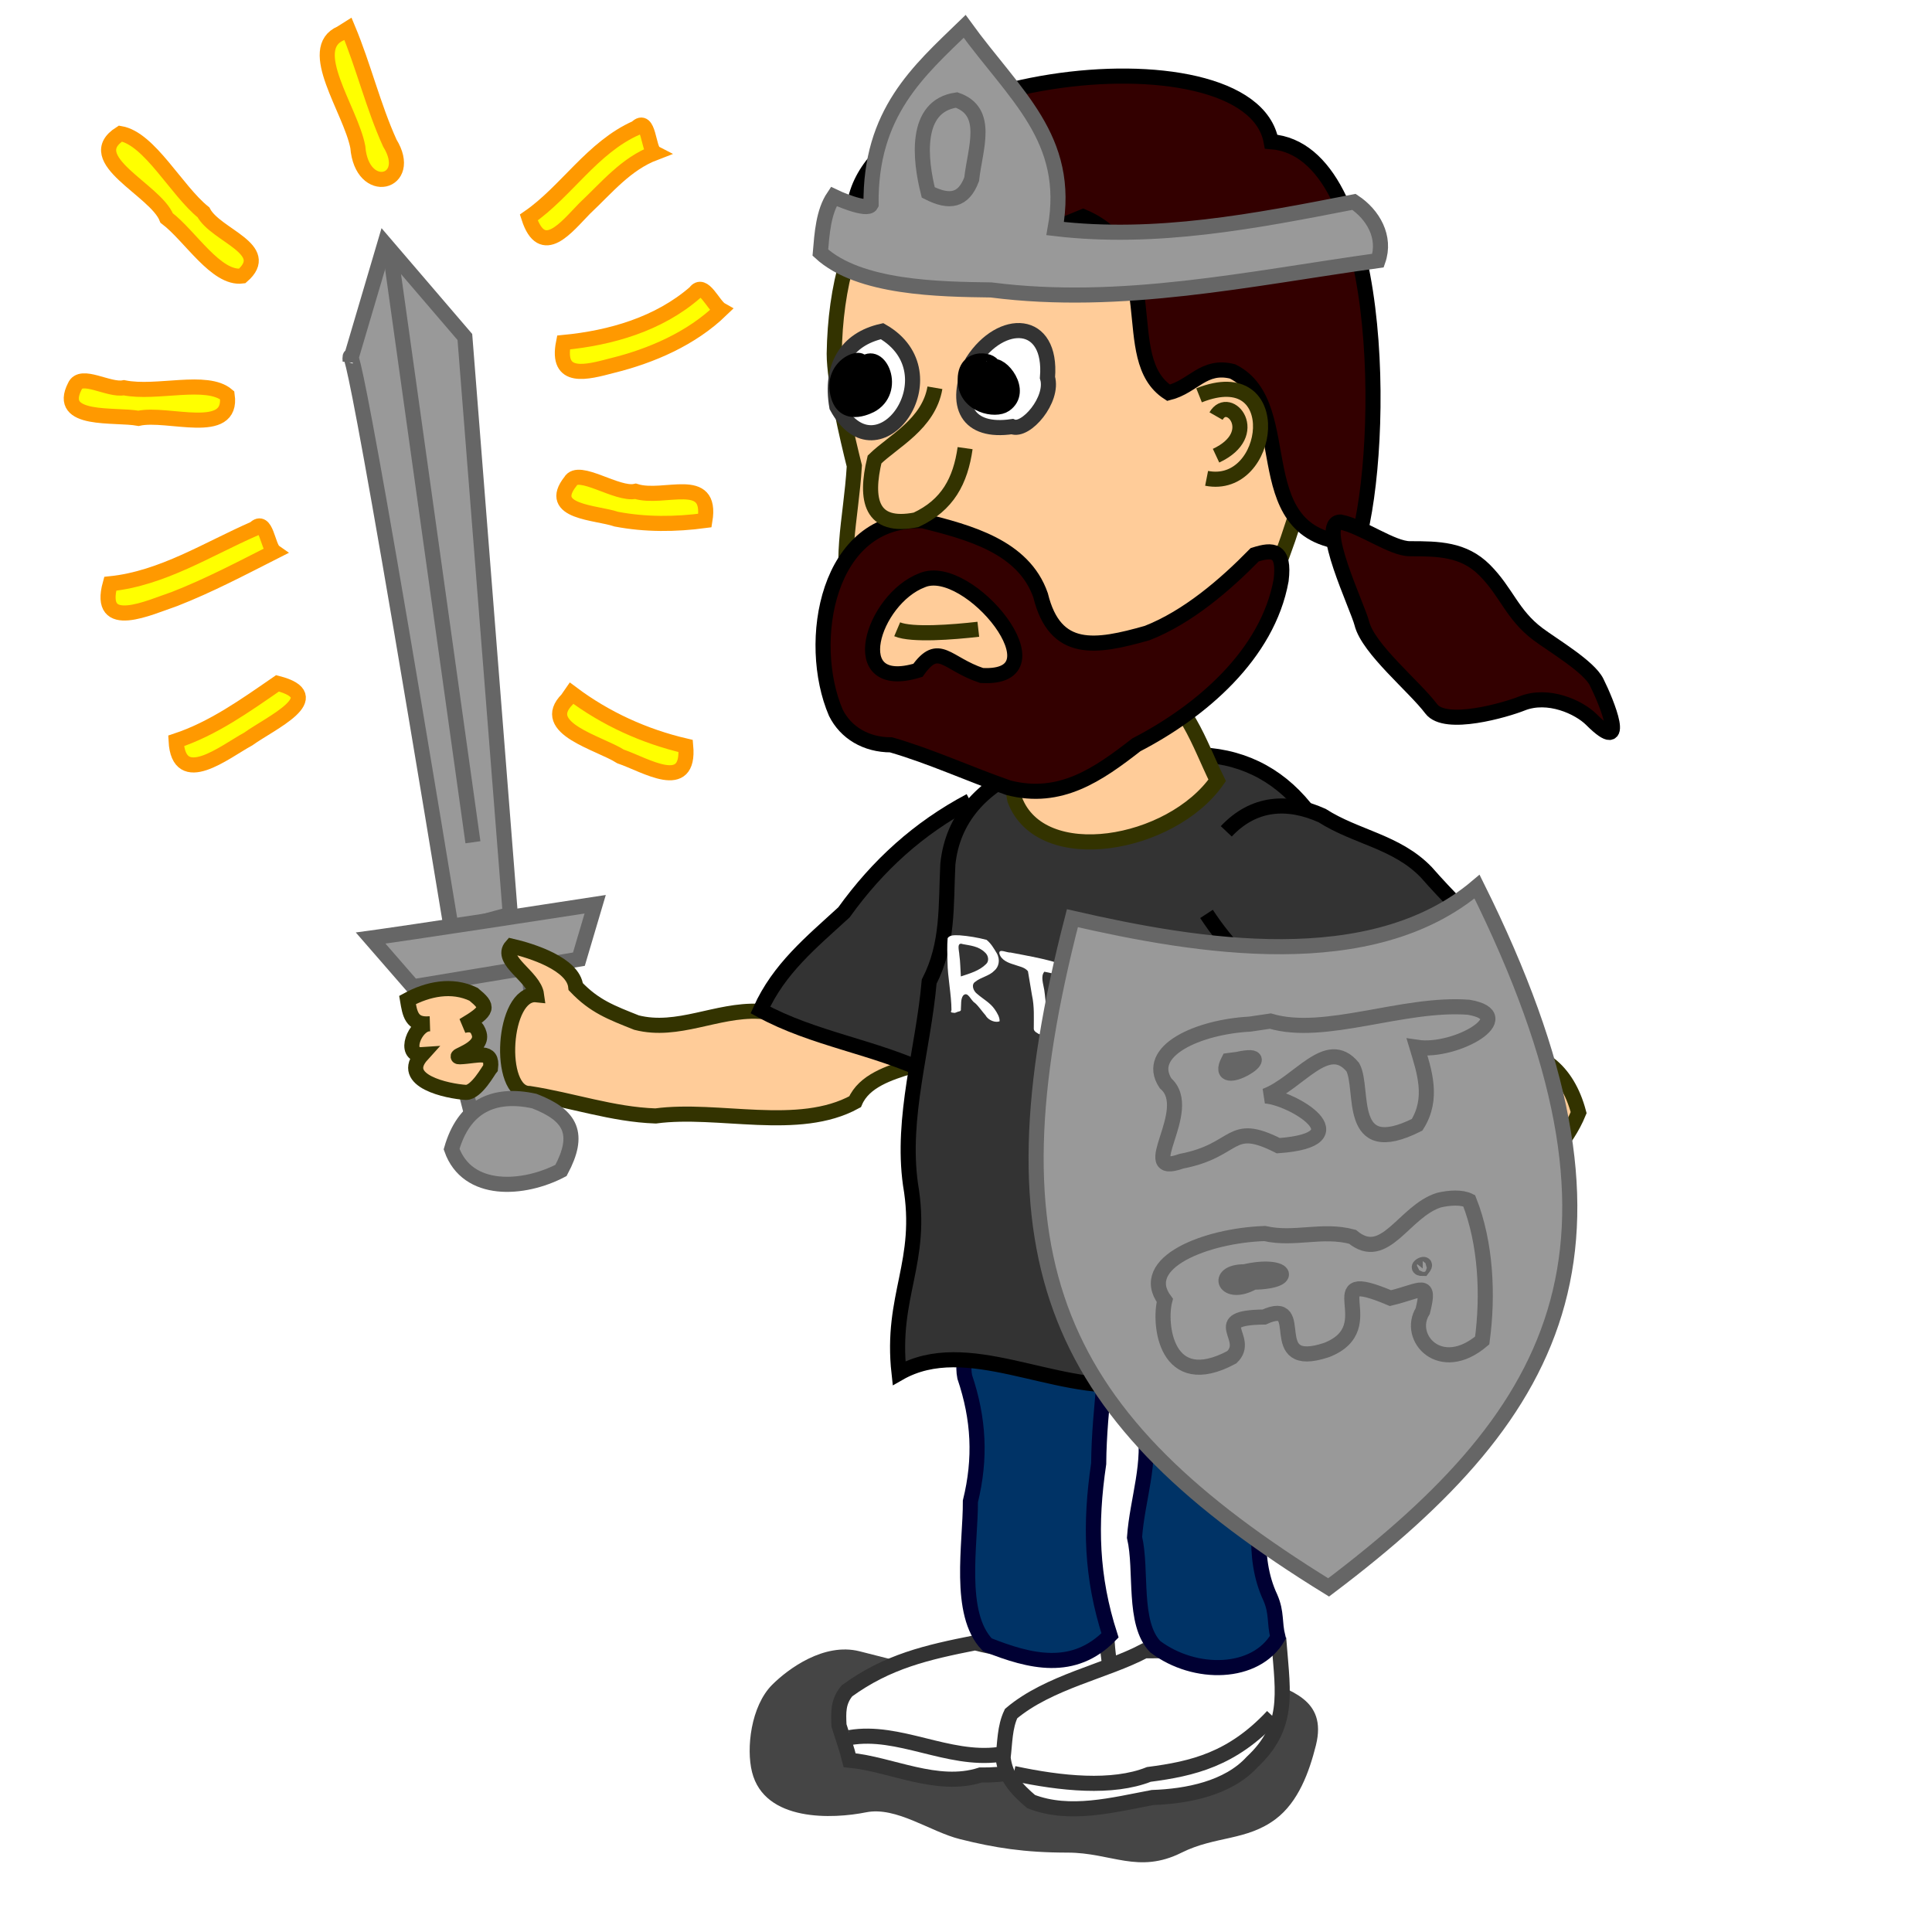 <?xml version="1.0" encoding="UTF-8" standalone="no"?>
<svg xmlns:rdf="http://www.w3.org/1999/02/22-rdf-syntax-ns#" xmlns="http://www.w3.org/2000/svg" height="128" width="128" version="1.0" xmlns:cc="http://creativecommons.org/ns#" xmlns:dc="http://purl.org/dc/elements/1.1/">
 <defs>
  <filter id="filter3443" height="1.653" width="1.25" y="-.327" x="-.125">
   <feGaussianBlur stdDeviation="1.963"/>
  </filter>
 </defs>
 <g fill-rule="evenodd">
  <path d="m29.919 61.636c-7.248-44.018-6.721-37.718-6.721-37.718l2.298-7.778 5.303 6.187 3.009 38.248-3.889 1.061z" stroke="#666666" stroke-width="1px" fill="#999999"/>
  <path d="m65.835 110.73c-1.872 0.61-6.114-0.64-8.895-1.33-2.357-0.59-4.728 1.17-5.782 2.22-1.414 1.42-1.726 4.22-1.335 5.78 0.832 3.33 5.383 3.11 7.561 2.67 2.008-0.4 4.245 1.29 6.227 1.78 2.276 0.57 4.263 0.89 7.116 0.89 2.9 0 4.684 1.44 7.561 0 2.231-1.11 4.29-0.77 6.226-2.22 1.513-1.14 2.227-3.13 2.669-4.89 0.784-3.14-1.877-3.61-3.558-4.45-2.161-1.08-5.907-0.42-7.561 0-1.773 0.44-3.316-2.23-5.782-2.23-1.999 0-1.059 1.78-4.447 1.78z" fill-opacity=".728" filter="url(#filter3443)"/>
  <path d="m64.602 108.84c-3.176 0.63-5.789 1.22-8.486 3.18-0.6 0.72-0.572 1.42-0.53 2.3 0.237 0.77 0.511 1.51 0.707 2.3 2.752 0.26 5.793 1.9 8.667 0.98 3.018 0.04 6.07-1.02 8.569-2.84 0.577-1.71-0.042-4.02-0.177-5.92-2.784 0.88-5.948 0.73-8.75 0z" stroke="#333333" stroke-width="1px" fill="#fffffffff"/>
 </g>
 <path d="m56.293 115.12c3.252-0.56 6.502 1.57 9.887 1.12 3.144-0.1 4.775-2.39 7.084-2.54" stroke="#333333" stroke-width="1px" fill="none"/>
 <path d="m75.827 109.37c-2.53 1.35-6.339 2.05-8.839 4.16-0.427 0.89-0.409 1.93-0.53 2.91 0.144 1.3 0.905 2.11 1.856 2.92 2.567 0.99 5.429 0.22 8.043-0.27 2.295-0.08 5.001-0.6 6.599-2.35 2.47-2.31 2.056-4.51 1.798-7.72-2.975 0.22-5.944 0.35-8.927 0.35z" fill-rule="evenodd" stroke="#333333" stroke-width="1px" fill="#fffffffff"/>
 <g fill-rule="evenodd" stroke-width="1px">
  <path d="m28.646 63.678l2.568 10.017 4.543-0.724-0.835-10.362-6.276 1.069z" stroke="#666666" fill="#999999"/>
  <path d="m39.432 59.909c-12.067 1.861-14.875 2.24-14.875 2.24l2.805 3.226 10.992-1.827 1.078-3.639z" stroke="#666666" fill="#999999"/>
  <path d="m62.19 68.932c-1.222-0.698-7.175-5.71-11.921-1.931-2.802-0.12-5.35 1.446-8.094 0.75-1.687-0.674-2.785-1.075-4.03-2.381-0.16-1.509-2.939-2.385-4.25-2.686-0.838 0.939 1.49 2.007 1.653 3.222-2.246-0.237-2.662 6.543-0.472 6.542 2.806 0.432 5.498 1.39 8.357 1.487 4.155-0.559 9.462 1.123 13.217-0.941 1.181-2.768 6.758-2.135 5.54-4.062z" stroke="#333300" fill="#ffcc99"/>
  <path d="m64.277 53.055c-3.433 1.819-6.128 4.281-8.364 7.392-2.178 1.999-4.301 3.718-5.537 6.466 3.539 1.943 7.601 2.443 11.173 4.178 3.196-3.986 4.532-9.068 6.188-13.825" stroke="#000000" fill="#333333"/>
  <path d="m75.666 87.221c-0.145 0.779-0.89 2.802-0.625 4.125 0.203 1.016 0.508 2.031 0.75 3 0.518 2.545-0.446 4.982-0.625 7.504 0.515 2.2-0.137 5.69 1.375 7.25 2.63 1.98 6.665 1.89 8.125-0.63-0.251-1-0.06-1.6-0.5-2.62-1.286-2.74-0.677-5.868-0.25-8.754 0.057-3.791 0.767-7.456 0.625-11.25-2.168-0.801-7.507-0.221-8.875 1.375z" stroke="#000033" fill="#003366"/>
  <path d="m64.541 87.096c-0.145 0.779-0.89 2.802-0.625 4.125 0.943 2.795 1.074 5.406 0.375 8.25 0.016 2.789-0.872 7.449 1.125 9.499 2.845 1.13 5.706 1.85 8.125-0.62-1.246-3.86-1.344-7.37-0.75-11.379 0.029-3.8 0.768-7.43 0.625-11.25-2.168-0.801-7.507-0.221-8.875 1.375z" stroke="#000033" fill="#003366"/>
  <path d="m89.45 90.373c-2.805-3.462-0.873-8.646-0.515-12.61-1.228-4.957 1.962-10.247 0.909-15.202-0.466-3.106-1.496-5.903-3.057-8.611-1.784-2.413-4.167-3.786-7.196-3.941-3.886 0.57-7.808 0.045-11.667 0.884-2.847 1.239-4.81 3.291-5.127 6.364-0.137 2.774 0.049 5.274-1.237 7.778-0.387 4.452-1.864 8.971-1.238 13.435 0.895 5.194-1.334 7.325-0.758 12.505 4.481-2.566 10.29 1.302 15.379 0.732 4.268-1.526 11.859 1.902 14.507-1.334z" stroke="#000000" fill="#333333"/>
  <path d="m93.303 75.776c-2.519 2.143-5.79 4.023-9.104 4.256-1.533-0.365-0.939-2.568-2.757-2.432-1.047 1.002-0.66 2.359-0.292 3.665-2.075 0.142-4.34-0.607-5.173 2.061 1.153 0.723 2.779 0.725 4.007 0.379-1.164 0.852-4.237 1.27-1.854 2.994 1.515 0.624 2.423-0.66 3.714-1.337-0.856 1.729-2.788 3.247 0.332 3.002 1.152-0.524 1.594-1.493 2.11-2.565 1.002-0.796 2.377-1.085 3.585-1.553 3.13-0.008 5.939-1.155 8.798-2.327 1.122-2.78 4.941-2.906 6.211-5.445 0.71-0.915 1.29-1.735 1.71-2.759-0.75-2.831-2.63-4.38-5.52-4.136-3.729 0.481-3.687 4.196-5.767 6.197z" stroke="#333300" fill="#ffcc99"/>
  <path d="m79.934 60.549c1.392 2.13 3.118 3.82 5.027 5.459 1.801 1.768 3.219 3.815 4.506 5.967 3.406-2.505 6.403-6.299 9.363-9.558-1.424-1.566-2.94-3.034-4.339-4.631-1.96-2.033-4.657-2.315-6.898-3.753-2.317-1.04-4.543-0.871-6.349 1.045" stroke="#000000" fill="#333333"/>
  <path d="m69.993 7.636c-10.45-0.061-14.584 6.834-14.724 15.803 0 1.876 0.867 5.569 1.332 7.428-0.216 3.662-1.123 6.429-0.043 10.003 1.257 5.057 4.654 7.749 9.546 8.839 4.343-0.085 10.18-1.56 13.435-4.596 4.661-3.814 6.064-10.268 7.779-15.91 0.609-5.389-2.006-10.53-3.536-15.556-2.131-5.501-8.577-6.78-13.789-6.011z" stroke="#333300" fill="#ffcc99"/>
 </g>
 <g stroke-width="1px" fill-rule="evenodd">
  <path d="m56.558 14.707c-0.644-9.862 26.255-13.119 27.66-5.321 7.556 0.58 7.594 19.938 5.717 26.599-7.796-0.079-3.742-9.111-8.274-11.378-1.931-0.483-2.577 0.997-4.243 1.414-3.529-2.268 0.04-9.248-5.657-11.667-2.782 1.124-6.307 2.859-9.192 0-2.466 0-3.911 1.193-6.011 0.353z" stroke="#000000" fill="#330000"/>
  <path d="m88.812 34.586c-1.58 0 1.141 5.624 1.414 6.718 0.424 1.695 3.492 4.184 4.596 5.657 0.938 1.25 4.97 0.062 6.008-0.354 1.75-0.7 3.79 0.255 4.6 1.061 2.51 2.514 1.01-1.161 0.35-2.475-0.51-1.032-2.87-2.421-3.89-3.182-1.72-1.294-2.073-2.783-3.532-4.243-1.393-1.393-3.063-1.414-4.95-1.414-1.179 0-3.155-1.479-4.596-1.768z" stroke="#000000" fill="#330000"/>
  <path d="m67.235 52.989c1.739 4.584 10.352 3.073 13.406-1.289-1.218-2.478-2.081-5.453-4.75-6.75-2.267-0.259-4.467 0.371-6.625 1-1.739 1.355-2.42 5.298-2.031 7.039z" stroke="#333300" fill="#ffcc99"/>
  <path d="m55.378 47.222c0.656 1.312 1.989 2.125 3.657 2.125 2.626 0.757 5.167 1.936 7.781 2.844 3.432 0.882 5.932-0.87 8.469-2.844 4.273-2.21 8.702-5.971 9.593-10.906 0.25-2.068-0.564-2.063-1.75-1.688-1.97 2.011-4.438 4.135-7.125 5.188-3.404 0.967-6.101 1.415-7.062-2.5-1.129-3.243-4.775-4.174-7.781-4.938-6.391-0.276-7.785 8.061-5.782 12.719zm5.719-8.781c3.084-1.303 9.51 6.629 3.938 6.312-2.341-0.779-2.828-2.295-4.219-0.344-4.961 1.504-3.005-4.722 0.281-5.968z" stroke="#000000" fill="#330000"/>
  <path d="m64.441 23.941c-1.366 2.998-0.309 4.756 2.616 4.323 0.899 0.395 2.771-1.796 2.341-3.25 0.322-3.904-3.063-3.989-4.957-1.073z" stroke="#333333" fill="#ffffff"/>
  <path d="m58.441 21.941c-2.354 0.528-3.458 2.326-3 5 2.717 5.018 7.885-2.202 3-5z" stroke="#333333" fill="#ffffff"/>
 </g>
 <g fill-rule="evenodd" stroke="#333300" stroke-width="1px" fill="#ffcc99">
  <path d="m61.941 25.691c-0.416 2.41-2.749 3.532-4 4.75-0.639 2.674-0.255 4.593 2.75 4 2.1-0.976 2.943-2.594 3.25-4.75"/>
  <path d="m79.441 26.191c5.863-2.33 4.83 6.354 0.5 5.5"/>
  <path d="m80.566 27.566c0.851-1.493 3.092 1.179 0 2.625"/>
 </g>
 <g stroke-width="1px">
  <path d="m59.441 41.691c0.965 0.409 3.699 0.191 5.375 0" stroke="#333300" fill="none"/>
  <path d="m65.703 24.307c0.387-0.357-1.877-1.022-1.75 1 0.099 1.567 1.993 1.94 2.625 1.5 1.27-0.885-0.262-2.813-0.875-2.5z" fill-rule="evenodd" stroke="#000000"/>
  <path d="m57.057 24.276c0.457-0.948-2.177-0.187-1.5 2 0.467 1.51 2.125 0.581 2.25 0.5 1.68-1.085 0.321-3.852-0.75-2.5z" fill-rule="evenodd" stroke="#000000"/>
  <path d="m71.291 65.221c-1.167 0.458-1.357 2.881-1.375 4.125 0.438 1.191 0.958 3.356 0.375 4.875" stroke="#006699" fill="none"/>
  <path d="m67.165 117.5c3.128 0.67 6.523 1.02 8.949 0.06 2.915-0.38 5.516-0.99 8.198-3.86" stroke="#333333" fill="none"/>
 </g>
 <path fill="#ffffff" d="m63.26 67.107c-0.137-0.026-0.338 0.019-0.222-0.179-0.005-1.058-0.253-2.155-0.264-3.215-0.014-0.521-0.032-1.046 0.009-1.553 0.151-0.246 0.517-0.193 0.799-0.193 0.587 0.045 1.186 0.146 1.779 0.3 0.293 0.231 0.488 0.571 0.676 0.884 0.248 0.434 0.138 0.911-0.158 1.157-0.34 0.359-0.884 0.428-1.261 0.735-0.282 0.166-0.161 0.605 0.141 0.821 0.381 0.331 0.843 0.57 1.14 1.001 0.165 0.241 0.343 0.529 0.327 0.798-0.262 0.108-0.74-0.046-0.928-0.392-0.24-0.265-0.446-0.593-0.706-0.823-0.276-0.151-0.464-0.812-0.782-0.489-0.171 0.235-0.122 0.597-0.149 0.902 0.035 0.168-0.176 0.137-0.271 0.2-0.043 0.015-0.087 0.031-0.13 0.046zm0.399-2.416c0.598-0.196 1.233-0.377 1.67-0.818 0.206-0.177 0.183-0.564-0.09-0.788-0.417-0.4-0.964-0.441-1.446-0.533-0.446-0.164-0.24 0.448-0.234 0.712 0.069 0.48 0.065 0.952 0.1 1.427zm4.832 3.455c-0.002-0.731 0.046-1.46-0.121-2.217-0.091-0.528-0.179-1.056-0.266-1.584-0.229-0.281-0.614-0.318-0.916-0.438-0.369-0.106-0.872-0.297-0.98-0.746-0.037-0.336 0.525-0.026 0.743-0.054 1.179 0.23 2.367 0.417 3.544 0.829 0.269 0.089 0.775 0.314 0.618 0.654-0.208 0.204-0.585 0.075-0.881 0.02-0.347-0.077-0.694-0.168-1.041-0.231-0.259 0.297-0.07 0.8-0.006 1.207 0.126 0.855 0.147 1.703 0.08 2.52 0.018 0.334-0.201 0.595-0.558 0.326-0.109-0.054-0.223-0.161-0.216-0.286zm3.78-0.863c-0.216 0.18 0.034 0.641 0.088 0.936 0.096 0.34 0.273 0.746 0.111 1.031-0.242 0.207-0.79-0.066-0.789-0.459-0.159-1.126-0.193-2.236-0.254-3.348 0-0.353-0.055-0.73 0.025-1.057 0.361-0.26 0.896-0.177 1.365-0.138 0.455 0.072 0.936 0.103 1.373 0.368 0.167 0.233 0.557 0.619 0.449 0.857-0.702-0.219-1.426-0.531-2.123-0.521-0.37 0.012-0.27 0.522-0.278 0.81-0.038 0.35 0.139 0.838 0.564 0.914 0.477 0.145 0.964-0.055 1.428 0.265 0.398 0.338 0.017 0.695-0.331 0.619-0.532-0.005-1.085-0.135-1.628-0.277zm6.86 4.614c-0.131-0.445-0.098-0.884-0.124-1.32-0.04-1.412 0.043-2.796-0.023-4.213-0.071-0.083-0.262 0.268-0.379 0.344-0.309 0.317-0.706 0.559-1.091 0.761 0.181 0.214 0.657 0.524 0.547 0.764-0.244 0.295-0.66 0.062-0.846-0.304-0.516-0.642-1.026-1.291-1.559-1.92 0.075 1.252 0.162 2.508 0.173 3.748 0.012 0.342-0.496 0.425-0.714 0.12-0.175-0.339-0.105-0.69-0.142-1.029-0.026-1.133-0.048-2.267-0.021-3.388-0.001-0.35 0.396-0.361 0.677-0.23 0.35 0.194 0.662 0.525 0.8 0.904 0.148 0.235 0.309 0.79 0.601 0.696 0.396-0.309 0.804-0.604 1.192-0.922 0.189-0.216 0.504-0.341 0.533-0.68 0.164-0.199 0.747-0.114 0.756 0.272 0.081 0.741 0.073 1.467 0.144 2.206 0.059 1.13 0.029 2.246 0.148 3.386 0.076 0.312 0.149 0.694-0.168 0.806-0.125 0.073-0.362 0.221-0.504-0.001z"/>
 <g stroke="#666666" stroke-width="1px">
  <path d="m71.049 60.833c8.291 1.904 19.814 3.829 26.808-2.092 11.633 23.399 5.863 34.588-9.833 46.429-18.175-11.214-22.875-21.567-16.975-44.337z" fill-rule="evenodd" fill="#999999"/>
  <path d="m35.399 72.949c-2.751-0.602-4.681 0.396-5.48 3.182 1.048 2.967 4.776 2.707 7.248 1.414 1.274-2.387 0.718-3.639-1.768-4.596z" fill-rule="evenodd" fill="#999999"/>
  <path d="m25.856 16.67l5.477 39.132" fill="none"/>
 </g>
 <g stroke-width="1px">
  <path d="m27 66.25c0.151 0.888 0.25 1.681 1.457 1.58-0.953-0.02-1.817 2.136-0.494 2.045-1.584 1.746 1.7 2.426 2.912 2.5 0.701 0 1.495-1.477 1.625-1.625 0.153-1.251-0.844-0.781-2.037-0.735-0.619 0 1.579-0.472 1.287-1.515-0.122-0.435-0.4-0.729-1.052-0.552 1.712-1.01 1.683-1.242 0.677-2.073-1.437-0.694-3.041-0.352-4.375 0.375z" fill-rule="evenodd" stroke="#333300" fill="#ffcc99"/>
  <path d="m54.351 16.734c2.572 2.368 7.916 2.429 11.314 2.475 8.637 1.112 17.132-0.767 25.632-1.944 0.545-1.559-0.331-3.054-1.591-3.89-6.524 1.273-13.121 2.559-19.799 1.768 1.081-5.983-2.687-8.824-5.996-13.396-3.045 2.951-6.276 5.715-6.201 11.805-0.245 0.49-2.417-0.501-2.475-0.53-0.683 1.015-0.777 2.457-0.884 3.712z" fill-rule="evenodd" stroke="#666666" fill="#999999"/>
  <path d="m63.375 6.625c-2.832 0.399-2.421 3.978-1.875 6.125 1.412 0.718 2.337 0.553 2.875-0.875 0.223-2.026 1.229-4.476-1-5.25z" stroke="#666666" fill="none"/>
 </g>
 <g fill-rule="evenodd" stroke="#ff9900" fill="#ffff00">
  <g stroke-width="1px">
   <path d="m7.979 8.849c-2.684 1.704 2.332 3.725 3.063 5.594 1.553 1.178 3.28 4.068 5 3.843 2.062-1.791-1.745-2.672-2.563-4.218-1.8-1.449-3.564-4.883-5.5-5.219z"/>
   <path d="m4.958 25.595c-1.225 2.381 2.65 1.831 4.218 2.12 1.92-0.433 6.273 1.261 5.876-1.526-1.349-1.153-4.677-0.057-6.844-0.5-1.012 0.203-2.845-1.042-3.25-0.094z"/>
   <path d="m16.864 35.021c-3.084 1.343-6.108 3.301-9.562 3.656-0.894 3.242 2.616 1.556 4.281 1 2.285-0.896 4.403-2.015 6.594-3.125-0.448-0.315-0.537-2.309-1.313-1.531z"/>
   <path d="m18.386 45.273c-2.133 1.471-4.274 3.005-6.719 3.812 0.173 3.207 3.217 0.727 4.781-0.125 1.5-1.078 5.37-2.803 1.938-3.687z"/>
   <path d="m42.159 8.471c-2.912 1.284-4.64 4.223-7.125 5.938 0.892 2.764 2.515 0.607 3.701-0.6 1.488-1.401 2.733-2.95 4.643-3.682-0.442-0.232-0.383-2.494-1.219-1.656z"/>
   <path d="m46.054 19.378c-2.409 2.097-5.588 3.012-8.718 3.313-0.508 2.545 1.545 1.971 3.218 1.531 2.609-0.643 5.254-1.788 7.219-3.687-0.521-0.292-1.163-1.943-1.719-1.157z"/>
   <path d="m37.796 31.894c-1.63 2.053 1.725 2.05 3.031 2.5 1.934 0.37 3.927 0.354 5.875 0.093 0.509-3.091-2.717-1.339-4.594-1.937-1.225 0.281-3.78-1.616-4.312-0.656z"/>
   <path d="m37.586 46.33c-1.92 1.921 2.105 2.879 3.524 3.785 1.665 0.569 4.605 2.46 4.319-0.691-2.733-0.635-5.317-1.812-7.562-3.5l-0.281 0.406z"/>
  </g>
  <path d="m22.586 2.203c-2.386 1.024 0.642 5.068 1.119 7.529 0.266 3.352 3.768 2.417 2.122-0.252-1.092-2.402-1.749-5.123-2.773-7.572l-0.44 0.277-0.028 0.018z" stroke-width="1px"/>
 </g>
 <path d="m82.815 67.85c-3.419 0.18-7.011 1.771-5.592 3.924 2.04 1.772-2.1 6.284 1.045 5.16 3.787-0.727 3.125-2.691 6.423-1.03 5.642-0.405 0.874-3.197-0.863-3.294 2.215-0.825 4.106-3.961 5.798-1.908 0.789 1.438-0.496 6.198 4.259 3.82 1.102-1.74 0.48-3.544 0-5.134 2.56 0.385 6.845-2.076 3.415-2.655-4.335-0.331-9.529 1.988-13.134 0.917l-1.201 0.177-0.15 0.023zm-0.826 2.336c3.245-0.718-1.756 2.317-0.6 0.079l0.6-0.079zm13.359 9.321c-2.342 0.727-3.582 4.22-5.741 2.436-2.006-0.542-3.84 0.231-5.817-0.219-3.902 0.133-8.476 1.935-6.618 4.43-0.407 1.543 0.045 6.127 4.442 3.764 1.327-1.29-1.701-2.614 2.139-2.662 3.032-1.375-0.171 3.608 4.128 2.189 3.965-1.538-0.857-5.59 4.24-3.441 2.096-0.508 2.649-1.203 2.139 0.855-1.098 1.757 1.172 4.304 3.94 1.951 0.406-3.005 0.246-6.458-0.863-9.259-0.502-0.251-1.292-0.202-1.989-0.044zm-12.909 4.754c2.771-0.643 3.511 0.642 0.601 0.686-1.905 1.078-2.627-0.697-0.601-0.686zm11.821-0.22c-0.706 0.001 0.481-0.609 0 0z" stroke="#666666" stroke-width="1px" fill="none"/>
</svg>
